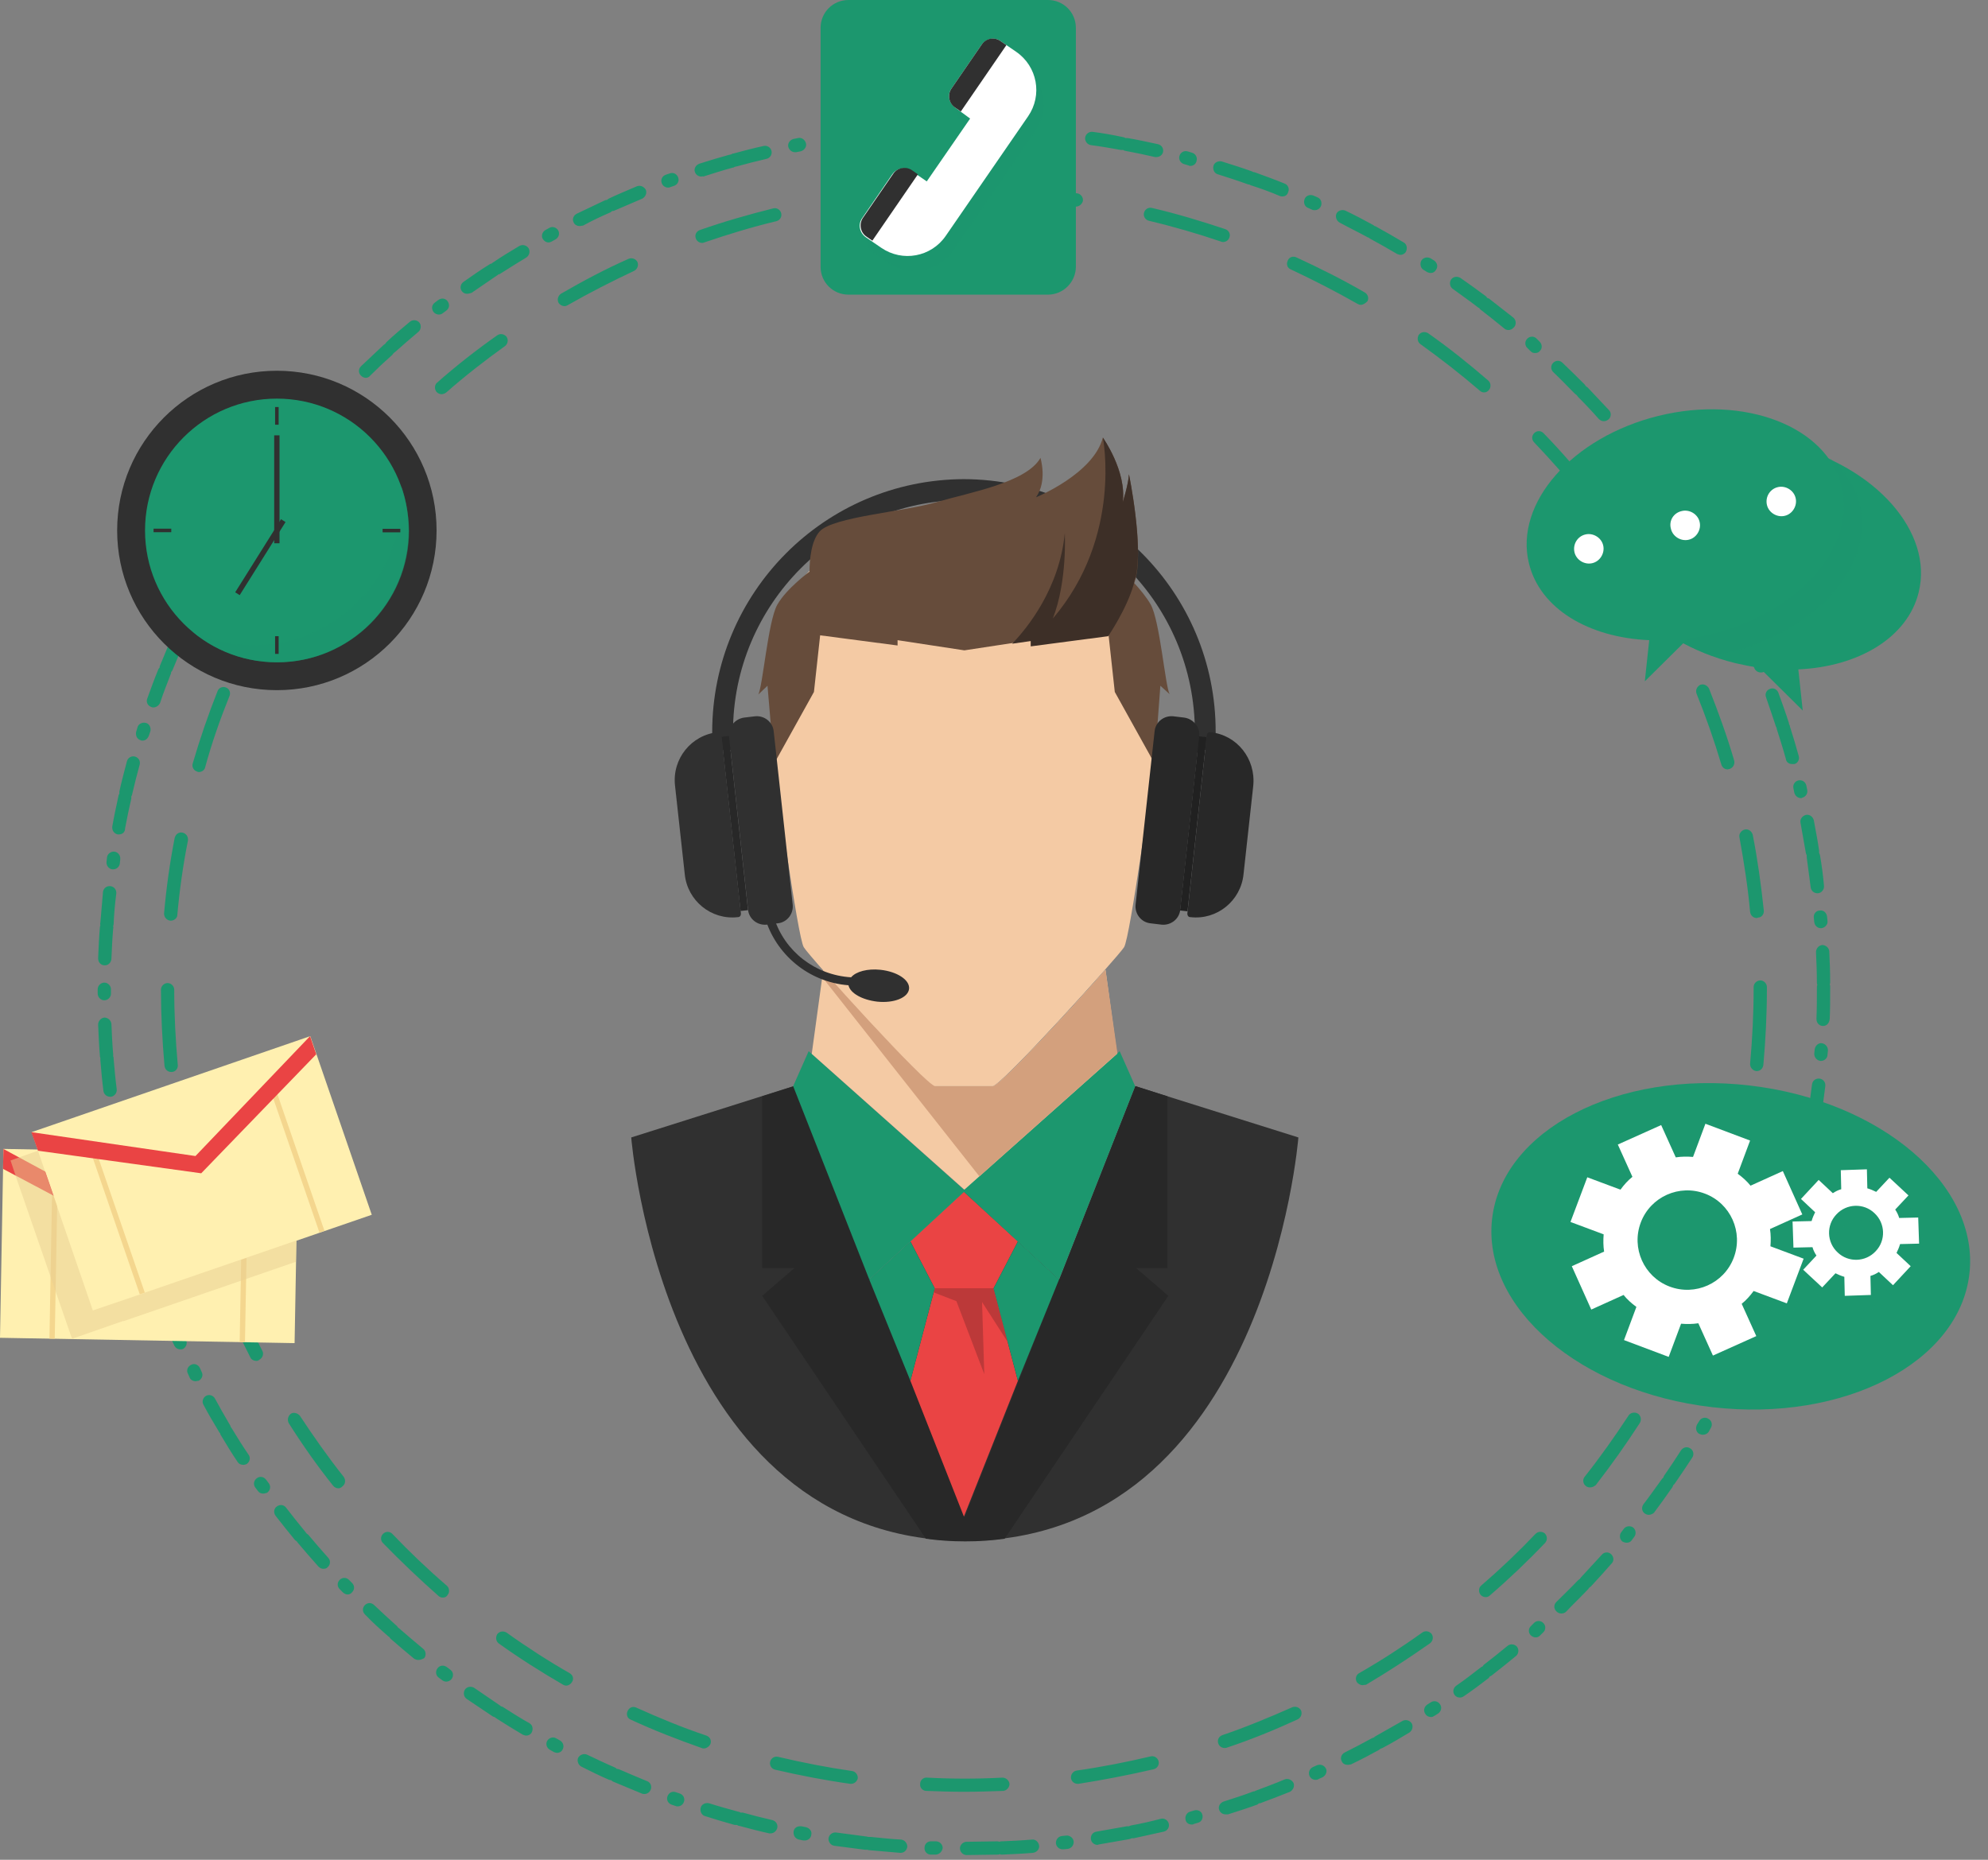 <svg width="186" height="174" viewBox="0 0 186 174" fill="none" xmlns="http://www.w3.org/2000/svg">
<rect x="0" y="0" width="186" height="174" fill="#808080" stroke="none"/>
<path d="M90.187 167.64C89.028 167.64 87.827 167.599 86.668 167.557C86.337 167.557 86.047 167.268 86.089 166.895C86.089 166.564 86.379 166.274 86.751 166.315C89.069 166.44 91.47 166.44 93.788 166.315C94.119 166.315 94.409 166.564 94.45 166.895C94.45 167.226 94.202 167.516 93.871 167.557C92.587 167.599 91.387 167.64 90.187 167.64ZM79.632 166.895C79.59 166.895 79.59 166.895 79.549 166.895C77.189 166.564 74.83 166.109 72.512 165.57C72.181 165.488 71.974 165.156 72.057 164.825C72.139 164.494 72.471 164.287 72.802 164.37C75.078 164.908 77.396 165.363 79.714 165.695C80.045 165.736 80.294 166.067 80.252 166.398C80.17 166.688 79.921 166.895 79.632 166.895ZM100.825 166.895C100.535 166.895 100.245 166.688 100.204 166.357C100.162 166.026 100.411 165.695 100.742 165.653C103.06 165.322 105.378 164.867 107.654 164.329C107.985 164.246 108.317 164.453 108.399 164.784C108.482 165.115 108.275 165.446 107.944 165.529C105.626 166.067 103.267 166.522 100.907 166.895C100.866 166.895 100.866 166.895 100.825 166.895ZM65.848 163.584C65.765 163.584 65.724 163.584 65.641 163.542C63.406 162.756 61.17 161.886 59.018 160.893C58.687 160.769 58.563 160.396 58.728 160.065C58.894 159.734 59.225 159.61 59.556 159.775C61.667 160.727 63.861 161.638 66.096 162.383C66.427 162.507 66.593 162.839 66.469 163.17C66.344 163.418 66.096 163.584 65.848 163.584ZM114.567 163.542C114.318 163.542 114.07 163.377 113.987 163.128C113.863 162.797 114.029 162.466 114.36 162.342C116.554 161.597 118.747 160.686 120.9 159.734C121.231 159.61 121.562 159.734 121.728 160.024C121.852 160.355 121.728 160.686 121.438 160.852C119.286 161.845 117.05 162.756 114.815 163.501C114.732 163.542 114.65 163.542 114.567 163.542ZM52.975 157.706C52.85 157.706 52.768 157.664 52.685 157.623C50.615 156.423 48.587 155.139 46.683 153.774C46.393 153.567 46.352 153.194 46.517 152.904C46.724 152.615 47.097 152.573 47.387 152.739C49.291 154.105 51.278 155.388 53.306 156.547C53.596 156.712 53.72 157.085 53.513 157.375C53.389 157.582 53.182 157.706 52.975 157.706ZM127.481 157.664C127.274 157.664 127.067 157.54 126.943 157.375C126.778 157.085 126.86 156.712 127.15 156.547C129.178 155.388 131.165 154.105 133.069 152.739C133.359 152.532 133.732 152.615 133.939 152.863C134.146 153.153 134.063 153.525 133.814 153.732C131.869 155.098 129.841 156.423 127.812 157.623C127.688 157.623 127.564 157.664 127.481 157.664ZM41.426 149.469C41.302 149.469 41.136 149.427 41.012 149.303C39.232 147.73 37.494 146.075 35.838 144.377C35.59 144.129 35.59 143.757 35.838 143.508C36.087 143.26 36.459 143.26 36.707 143.508C38.322 145.205 40.019 146.82 41.799 148.351C42.047 148.558 42.088 148.972 41.882 149.22C41.757 149.427 41.592 149.469 41.426 149.469ZM138.988 149.427C138.823 149.427 138.657 149.345 138.533 149.22C138.326 148.972 138.326 148.558 138.575 148.351C140.354 146.82 142.052 145.205 143.666 143.508C143.914 143.26 144.287 143.26 144.535 143.467C144.783 143.715 144.783 144.088 144.576 144.336C142.921 146.075 141.182 147.73 139.402 149.262C139.278 149.386 139.154 149.427 138.988 149.427ZM31.657 139.245C31.492 139.245 31.285 139.162 31.161 138.996C29.671 137.134 28.305 135.188 27.021 133.16C26.856 132.87 26.939 132.498 27.187 132.291C27.436 132.084 27.849 132.208 28.056 132.456C29.34 134.402 30.706 136.347 32.154 138.169C32.361 138.458 32.32 138.831 32.071 139.038C31.906 139.203 31.782 139.245 31.657 139.245ZM148.757 139.162C148.633 139.162 148.467 139.121 148.385 139.038C148.095 138.831 148.053 138.417 148.26 138.169C149.709 136.347 151.075 134.402 152.358 132.456C152.524 132.167 152.938 132.084 153.228 132.249C153.517 132.415 153.6 132.829 153.434 133.119C152.151 135.105 150.744 137.092 149.295 138.955C149.13 139.079 148.964 139.162 148.757 139.162ZM23.959 127.324C23.752 127.324 23.503 127.199 23.42 126.993C22.344 124.882 21.309 122.688 20.44 120.494C20.316 120.163 20.482 119.832 20.771 119.666C21.102 119.542 21.433 119.707 21.599 119.997C22.468 122.15 23.462 124.302 24.538 126.372C24.704 126.661 24.579 127.034 24.29 127.199C24.165 127.324 24.041 127.324 23.959 127.324ZM156.415 127.241C156.332 127.241 156.208 127.199 156.125 127.158C155.835 126.993 155.711 126.62 155.877 126.33C156.953 124.261 157.946 122.108 158.816 119.956C158.94 119.625 159.312 119.5 159.643 119.625C159.975 119.749 160.099 120.121 159.975 120.453C159.105 122.646 158.112 124.84 156.994 126.951C156.87 127.117 156.663 127.241 156.415 127.241ZM18.66 114.202C18.412 114.202 18.163 114.037 18.081 113.747C17.419 111.47 16.839 109.152 16.384 106.793C16.301 106.462 16.549 106.131 16.88 106.048C17.212 105.965 17.543 106.213 17.625 106.545C18.081 108.821 18.619 111.139 19.281 113.374C19.364 113.706 19.198 114.037 18.867 114.161C18.784 114.202 18.743 114.202 18.66 114.202ZM161.713 114.119C161.672 114.119 161.589 114.119 161.547 114.078C161.216 113.995 161.009 113.623 161.133 113.292C161.796 111.056 162.334 108.738 162.789 106.462C162.872 106.131 163.162 105.924 163.534 105.965C163.865 106.048 164.072 106.338 164.031 106.71C163.576 109.028 163.038 111.388 162.334 113.664C162.21 113.954 161.961 114.119 161.713 114.119ZM16.011 100.294C15.68 100.294 15.432 100.046 15.39 99.715C15.183 97.356 15.059 94.955 15.059 92.595C15.059 92.264 15.349 91.974 15.68 91.974C16.011 91.974 16.301 92.264 16.301 92.595C16.301 94.955 16.425 97.314 16.632 99.632C16.673 99.963 16.425 100.294 16.052 100.294H16.011ZM164.362 100.212H164.321C163.99 100.17 163.741 99.88 163.741 99.549C163.948 97.231 164.072 94.872 164.072 92.513V92.347C164.072 92.016 164.362 91.726 164.693 91.726C165.024 91.726 165.314 92.016 165.314 92.347V92.513C165.314 94.913 165.19 97.314 164.983 99.632C164.942 99.963 164.693 100.212 164.362 100.212ZM15.97 86.138H15.928C15.597 86.097 15.349 85.807 15.349 85.476C15.556 83.116 15.887 80.716 16.342 78.398C16.425 78.067 16.715 77.818 17.087 77.901C17.419 77.984 17.625 78.273 17.584 78.646C17.129 80.923 16.798 83.282 16.591 85.6C16.591 85.89 16.301 86.138 15.97 86.138ZM164.362 85.89C164.031 85.89 163.783 85.641 163.741 85.31C163.534 82.992 163.162 80.633 162.748 78.356C162.665 78.025 162.913 77.694 163.245 77.611C163.576 77.528 163.907 77.777 163.99 78.108C164.445 80.426 164.776 82.827 165.024 85.186C165.066 85.517 164.817 85.848 164.486 85.848C164.404 85.89 164.362 85.89 164.362 85.89ZM18.619 72.23C18.578 72.23 18.495 72.23 18.453 72.189C18.122 72.106 17.915 71.733 18.039 71.402C18.702 69.126 19.488 66.849 20.357 64.655C20.482 64.324 20.854 64.2 21.144 64.324C21.475 64.448 21.599 64.821 21.475 65.111C20.606 67.263 19.819 69.498 19.198 71.775C19.157 72.023 18.909 72.23 18.619 72.23ZM161.63 71.982C161.382 71.982 161.133 71.816 161.051 71.526C160.388 69.291 159.602 67.056 158.733 64.904C158.609 64.573 158.774 64.241 159.064 64.076C159.395 63.952 159.726 64.117 159.892 64.407C160.761 66.601 161.589 68.877 162.251 71.154C162.334 71.485 162.168 71.816 161.837 71.94C161.754 71.94 161.713 71.982 161.63 71.982ZM23.876 59.067C23.793 59.067 23.669 59.026 23.586 58.984C23.296 58.819 23.172 58.446 23.338 58.157C24.414 56.046 25.614 53.976 26.897 51.948C27.063 51.658 27.477 51.575 27.767 51.741C28.056 51.906 28.139 52.32 27.974 52.61C26.732 54.597 25.531 56.625 24.455 58.695C24.331 58.943 24.124 59.067 23.876 59.067ZM156.373 58.819C156.166 58.819 155.918 58.695 155.835 58.488C154.759 56.418 153.559 54.39 152.317 52.403C152.151 52.113 152.193 51.741 152.482 51.534C152.772 51.368 153.145 51.41 153.352 51.699C154.635 53.686 155.835 55.756 156.953 57.867C157.118 58.157 156.994 58.529 156.704 58.695C156.539 58.819 156.456 58.819 156.373 58.819ZM31.533 47.146C31.409 47.146 31.244 47.105 31.161 47.022C30.871 46.815 30.83 46.401 31.037 46.153C32.485 44.29 34.058 42.469 35.714 40.73C35.962 40.482 36.335 40.482 36.583 40.689C36.832 40.937 36.832 41.31 36.625 41.558C35.01 43.255 33.479 45.035 32.03 46.898C31.906 47.063 31.699 47.146 31.533 47.146ZM148.674 46.939C148.509 46.939 148.302 46.856 148.178 46.691C146.729 44.87 145.156 43.09 143.542 41.393C143.293 41.144 143.293 40.772 143.542 40.523C143.79 40.275 144.163 40.275 144.411 40.523C146.067 42.221 147.64 44.042 149.088 45.904C149.295 46.153 149.254 46.567 149.005 46.774C148.923 46.898 148.799 46.939 148.674 46.939ZM41.302 36.881C41.136 36.881 40.971 36.798 40.847 36.674C40.64 36.426 40.64 36.012 40.888 35.805C42.668 34.232 44.572 32.742 46.517 31.376C46.807 31.169 47.18 31.252 47.387 31.5C47.594 31.79 47.511 32.162 47.263 32.369C45.358 33.735 43.496 35.184 41.757 36.715C41.592 36.84 41.426 36.881 41.302 36.881ZM138.864 36.715C138.74 36.715 138.575 36.674 138.45 36.55C136.67 35.018 134.808 33.569 132.904 32.203C132.614 31.997 132.573 31.624 132.738 31.334C132.945 31.044 133.318 31.003 133.607 31.169C135.553 32.535 137.416 34.025 139.237 35.598C139.485 35.805 139.527 36.219 139.32 36.467C139.195 36.633 139.03 36.715 138.864 36.715ZM52.809 28.644C52.602 28.644 52.395 28.52 52.271 28.354C52.105 28.064 52.188 27.692 52.478 27.485C54.548 26.284 56.659 25.167 58.811 24.215C59.142 24.091 59.473 24.215 59.639 24.505C59.763 24.836 59.639 25.167 59.349 25.332C57.238 26.326 55.127 27.402 53.099 28.561C53.016 28.602 52.933 28.644 52.809 28.644ZM127.316 28.52C127.192 28.52 127.109 28.478 127.026 28.437C124.998 27.278 122.887 26.202 120.776 25.208C120.445 25.084 120.32 24.712 120.486 24.38C120.61 24.049 120.983 23.925 121.314 24.091C123.466 25.084 125.619 26.16 127.688 27.361C127.978 27.526 128.102 27.899 127.937 28.188C127.73 28.395 127.523 28.52 127.316 28.52ZM65.682 22.725C65.434 22.725 65.186 22.559 65.103 22.311C64.978 21.98 65.144 21.648 65.475 21.524C67.71 20.738 70.028 20.076 72.346 19.496C72.677 19.413 73.009 19.62 73.091 19.951C73.174 20.282 72.967 20.614 72.636 20.696C70.36 21.235 68.083 21.938 65.889 22.683C65.806 22.725 65.765 22.725 65.682 22.725ZM114.443 22.642C114.36 22.642 114.318 22.642 114.236 22.601C112.042 21.855 109.765 21.193 107.489 20.655C107.158 20.572 106.951 20.241 107.033 19.91C107.116 19.579 107.447 19.372 107.778 19.455C110.096 19.993 112.414 20.696 114.65 21.442C114.981 21.566 115.146 21.897 115.022 22.228C114.939 22.476 114.691 22.642 114.443 22.642ZM79.466 19.372C79.176 19.372 78.886 19.165 78.845 18.834C78.804 18.503 79.052 18.171 79.383 18.13C81.743 17.799 84.102 17.551 86.503 17.426C86.834 17.385 87.124 17.675 87.165 18.006C87.165 18.337 86.917 18.627 86.585 18.668C84.267 18.792 81.908 18.999 79.59 19.33C79.507 19.372 79.466 19.372 79.466 19.372ZM100.659 19.33C100.618 19.33 100.618 19.33 100.576 19.33C98.258 18.999 95.899 18.792 93.581 18.668C93.25 18.668 92.96 18.378 93.001 18.006C93.001 17.675 93.291 17.385 93.664 17.426C96.023 17.551 98.424 17.758 100.783 18.089C101.114 18.13 101.363 18.461 101.321 18.792C101.238 19.123 100.949 19.33 100.659 19.33Z" fill="#1C976E"/>
<path d="M90.435 173.559C90.104 173.559 89.814 173.269 89.814 172.938C89.814 172.607 90.104 172.317 90.435 172.317C91.387 172.317 92.339 172.276 93.291 172.276C93.374 172.276 93.415 172.276 93.498 172.317C93.581 172.276 93.622 172.276 93.705 172.276C94.657 172.235 95.609 172.193 96.561 172.11C96.892 172.069 97.182 172.359 97.223 172.69C97.265 173.021 96.975 173.311 96.644 173.352C95.692 173.435 94.698 173.476 93.746 173.518C93.663 173.518 93.622 173.518 93.539 173.476C93.457 173.518 93.415 173.518 93.332 173.518C92.339 173.518 91.387 173.559 90.435 173.559ZM87.537 173.518H87.082C86.751 173.518 86.461 173.228 86.503 172.855C86.503 172.524 86.792 172.235 87.165 172.276H87.579C87.91 172.276 88.2 172.566 88.2 172.897C88.158 173.228 87.869 173.518 87.537 173.518ZM84.267 173.352H84.226C83.274 173.269 82.281 173.187 81.329 173.104C81.246 173.104 81.204 173.062 81.122 173.062C81.039 173.062 80.997 173.062 80.915 173.062C79.963 172.938 79.011 172.814 78.058 172.69C77.727 172.648 77.479 172.317 77.52 171.986C77.562 171.655 77.893 171.407 78.224 171.448C79.176 171.572 80.128 171.696 81.039 171.821C81.122 171.821 81.163 171.862 81.246 171.862C81.329 171.862 81.37 171.862 81.453 171.862C82.405 171.945 83.357 172.069 84.309 172.11C84.64 172.152 84.888 172.441 84.888 172.773C84.847 173.104 84.599 173.352 84.267 173.352ZM99.417 173.021C99.086 173.021 98.838 172.773 98.796 172.483C98.755 172.152 99.003 171.821 99.334 171.779L99.748 171.738C100.079 171.696 100.411 171.945 100.452 172.276C100.493 172.607 100.245 172.938 99.914 172.98L99.5 173.021C99.459 173.021 99.459 173.021 99.417 173.021ZM102.687 172.607C102.397 172.607 102.108 172.4 102.066 172.069C102.025 171.738 102.232 171.407 102.604 171.365C103.556 171.2 104.467 171.034 105.419 170.869C105.502 170.869 105.543 170.869 105.626 170.869C105.667 170.827 105.75 170.827 105.833 170.786C106.744 170.62 107.696 170.413 108.606 170.165C108.937 170.082 109.269 170.289 109.351 170.62C109.434 170.951 109.227 171.283 108.896 171.365C107.944 171.572 106.992 171.779 106.081 171.986C105.999 171.986 105.957 171.986 105.874 171.986C105.833 172.028 105.75 172.028 105.667 172.069C104.715 172.235 103.763 172.4 102.811 172.566C102.77 172.566 102.729 172.607 102.687 172.607ZM75.285 172.193C75.244 172.193 75.202 172.193 75.161 172.193L74.747 172.11C74.416 172.028 74.209 171.738 74.25 171.365C74.292 170.993 74.623 170.827 74.996 170.869L75.409 170.951C75.74 171.034 75.989 171.324 75.906 171.655C75.865 171.986 75.616 172.193 75.285 172.193ZM72.098 171.531C72.057 171.531 72.015 171.531 71.974 171.531C71.022 171.324 70.111 171.076 69.159 170.827C69.076 170.827 69.035 170.786 68.952 170.744C68.869 170.744 68.828 170.744 68.745 170.744C67.835 170.496 66.882 170.206 65.972 169.917C65.641 169.834 65.475 169.461 65.558 169.13C65.641 168.799 66.013 168.633 66.344 168.716C67.255 169.006 68.166 169.254 69.076 169.503C69.159 169.503 69.201 169.544 69.283 169.585C69.366 169.585 69.407 169.585 69.49 169.585C70.401 169.834 71.353 170.082 72.264 170.289C72.595 170.372 72.802 170.703 72.719 171.034C72.636 171.324 72.388 171.531 72.098 171.531ZM111.504 170.703C111.214 170.703 110.966 170.537 110.924 170.248C110.841 169.917 111.048 169.585 111.338 169.503L111.752 169.378C112.083 169.296 112.414 169.461 112.497 169.792C112.58 170.124 112.414 170.455 112.083 170.537L111.669 170.662C111.628 170.703 111.587 170.703 111.504 170.703ZM114.65 169.751C114.401 169.751 114.153 169.585 114.07 169.337C113.946 169.006 114.153 168.675 114.484 168.551C115.395 168.261 116.305 167.971 117.175 167.64C117.257 167.599 117.299 167.599 117.381 167.599C117.423 167.557 117.506 167.516 117.547 167.516C118.416 167.185 119.327 166.853 120.196 166.481C120.527 166.357 120.858 166.522 121.024 166.812C121.148 167.143 120.983 167.474 120.693 167.64C119.782 168.012 118.872 168.344 118.002 168.675C117.92 168.716 117.878 168.716 117.795 168.716C117.754 168.758 117.671 168.799 117.63 168.84C116.719 169.171 115.809 169.461 114.898 169.751C114.815 169.751 114.732 169.751 114.65 169.751ZM63.406 169.006C63.323 169.006 63.281 169.006 63.199 168.965L62.826 168.84C62.495 168.716 62.329 168.385 62.453 168.054C62.578 167.723 62.909 167.557 63.24 167.681L63.612 167.806C63.944 167.93 64.109 168.261 63.985 168.592C63.902 168.84 63.654 169.006 63.406 169.006ZM60.301 167.847C60.218 167.847 60.136 167.847 60.053 167.806C59.142 167.433 58.273 167.06 57.362 166.688C57.279 166.647 57.238 166.605 57.197 166.564C57.114 166.564 57.072 166.522 56.99 166.522C56.12 166.15 55.21 165.695 54.382 165.281C54.092 165.115 53.968 164.742 54.092 164.453C54.258 164.163 54.63 164.039 54.92 164.163C55.789 164.577 56.659 164.991 57.528 165.363C57.611 165.405 57.652 165.446 57.693 165.488C57.776 165.488 57.818 165.529 57.9 165.529C58.77 165.901 59.639 166.274 60.55 166.647C60.881 166.771 61.005 167.143 60.881 167.433C60.798 167.681 60.55 167.847 60.301 167.847ZM123.094 166.522C122.845 166.522 122.638 166.398 122.514 166.15C122.39 165.819 122.514 165.488 122.845 165.322L123.218 165.156C123.549 165.032 123.88 165.156 124.046 165.446C124.211 165.736 124.046 166.108 123.756 166.274L123.383 166.44C123.259 166.522 123.176 166.522 123.094 166.522ZM126.074 165.115C125.826 165.115 125.619 164.991 125.536 164.784C125.37 164.494 125.494 164.122 125.826 163.956C126.653 163.542 127.523 163.087 128.351 162.631C128.433 162.59 128.475 162.59 128.557 162.549C128.599 162.507 128.64 162.466 128.723 162.424C129.551 161.969 130.379 161.472 131.207 161.017C131.496 160.852 131.869 160.934 132.076 161.224C132.241 161.514 132.159 161.886 131.869 162.093C131.041 162.59 130.213 163.087 129.344 163.542C129.261 163.583 129.22 163.583 129.137 163.625C129.096 163.666 129.054 163.708 128.971 163.749C128.144 164.204 127.274 164.66 126.405 165.074C126.239 165.115 126.157 165.115 126.074 165.115ZM52.105 163.997C52.023 163.997 51.898 163.956 51.816 163.915L51.443 163.708C51.153 163.542 51.029 163.17 51.195 162.88C51.36 162.59 51.733 162.466 52.023 162.631L52.395 162.838C52.685 163.004 52.809 163.377 52.644 163.666C52.561 163.873 52.354 163.997 52.105 163.997ZM49.249 162.383C49.125 162.383 49.042 162.342 48.918 162.3C48.09 161.804 47.263 161.307 46.435 160.769C46.393 160.727 46.31 160.686 46.269 160.645C46.186 160.645 46.145 160.603 46.062 160.562C45.276 160.024 44.448 159.486 43.661 158.948C43.372 158.741 43.33 158.368 43.496 158.078C43.703 157.789 44.075 157.747 44.365 157.913C45.151 158.451 45.938 158.989 46.724 159.527C46.766 159.568 46.849 159.61 46.89 159.651C46.973 159.651 47.014 159.693 47.097 159.734C47.883 160.231 48.711 160.769 49.539 161.224C49.829 161.39 49.912 161.762 49.746 162.093C49.663 162.259 49.456 162.383 49.249 162.383ZM133.897 160.645C133.69 160.645 133.483 160.562 133.359 160.355C133.152 160.065 133.235 159.693 133.525 159.486L133.856 159.279C134.145 159.072 134.518 159.154 134.725 159.444C134.932 159.734 134.849 160.107 134.559 160.313L134.228 160.52C134.104 160.603 134.021 160.645 133.897 160.645ZM136.588 158.823C136.381 158.823 136.215 158.741 136.091 158.575C135.884 158.285 135.967 157.913 136.257 157.706C137.043 157.168 137.788 156.588 138.533 156.009C138.574 155.967 138.657 155.926 138.699 155.926C138.74 155.884 138.781 155.802 138.823 155.76C139.568 155.181 140.313 154.601 141.058 153.98C141.306 153.773 141.72 153.815 141.927 154.063C142.134 154.312 142.093 154.725 141.844 154.932C141.099 155.553 140.354 156.133 139.568 156.754C139.527 156.795 139.444 156.836 139.402 156.836C139.361 156.878 139.32 156.961 139.278 157.002C138.533 157.582 137.747 158.161 136.96 158.699C136.836 158.782 136.712 158.823 136.588 158.823ZM41.757 157.333C41.633 157.333 41.509 157.292 41.385 157.209L41.054 156.961C40.764 156.754 40.722 156.381 40.929 156.091C41.136 155.802 41.509 155.76 41.799 155.967L42.13 156.216C42.419 156.423 42.461 156.795 42.254 157.085C42.13 157.25 41.923 157.333 41.757 157.333ZM39.15 155.305C39.025 155.305 38.86 155.264 38.736 155.181C37.99 154.56 37.245 153.939 36.542 153.318C36.5 153.277 36.459 153.194 36.418 153.153C36.335 153.111 36.293 153.07 36.252 153.028C35.548 152.407 34.803 151.745 34.141 151.042C33.893 150.793 33.893 150.421 34.141 150.172C34.389 149.924 34.762 149.924 35.01 150.172C35.714 150.835 36.418 151.497 37.121 152.118C37.163 152.159 37.204 152.201 37.245 152.283C37.328 152.325 37.37 152.366 37.411 152.407C38.115 153.028 38.86 153.649 39.605 154.27C39.853 154.477 39.895 154.891 39.688 155.139C39.522 155.222 39.356 155.305 39.15 155.305ZM143.666 153.194C143.5 153.194 143.335 153.111 143.21 152.987C142.962 152.739 143.003 152.325 143.252 152.118L143.542 151.828C143.79 151.58 144.204 151.621 144.411 151.869C144.659 152.118 144.618 152.532 144.369 152.739L144.08 153.028C143.956 153.153 143.831 153.194 143.666 153.194ZM146.067 150.959C145.901 150.959 145.735 150.876 145.611 150.752C145.363 150.503 145.363 150.131 145.611 149.883C146.273 149.22 146.977 148.558 147.639 147.854C147.681 147.813 147.764 147.772 147.805 147.73C147.846 147.689 147.888 147.606 147.929 147.565C148.591 146.861 149.212 146.157 149.875 145.454C150.082 145.205 150.496 145.164 150.744 145.412C150.992 145.66 151.034 146.033 150.785 146.281C150.164 146.985 149.502 147.73 148.84 148.434C148.798 148.475 148.716 148.517 148.674 148.558C148.633 148.641 148.591 148.682 148.55 148.724C147.888 149.427 147.184 150.09 146.522 150.793C146.398 150.917 146.232 150.959 146.067 150.959ZM32.527 149.179C32.361 149.179 32.196 149.096 32.071 148.972L31.782 148.682C31.533 148.434 31.533 148.061 31.782 147.813C32.03 147.565 32.403 147.565 32.651 147.813L32.941 148.103C33.189 148.351 33.189 148.724 32.941 148.972C32.816 149.137 32.651 149.179 32.527 149.179ZM30.25 146.778C30.084 146.778 29.919 146.695 29.795 146.571C29.174 145.867 28.512 145.122 27.891 144.377C27.849 144.336 27.808 144.253 27.767 144.212C27.725 144.17 27.642 144.129 27.601 144.088C26.98 143.343 26.401 142.597 25.78 141.811C25.573 141.521 25.614 141.149 25.904 140.942C26.194 140.735 26.566 140.776 26.773 141.066C27.353 141.811 27.932 142.556 28.553 143.301C28.594 143.343 28.636 143.425 28.677 143.467C28.719 143.508 28.801 143.549 28.843 143.591C29.464 144.336 30.084 145.04 30.705 145.743C30.954 145.992 30.912 146.406 30.664 146.613C30.581 146.737 30.416 146.778 30.25 146.778ZM152.193 144.336C152.068 144.336 151.903 144.295 151.779 144.212C151.53 144.005 151.489 143.591 151.696 143.343L151.944 143.011C152.151 142.763 152.565 142.722 152.814 142.929C153.062 143.136 153.103 143.549 152.896 143.798L152.648 144.129C152.565 144.253 152.4 144.336 152.193 144.336ZM154.262 141.728C154.138 141.728 154.014 141.687 153.89 141.604C153.6 141.397 153.559 141.025 153.766 140.735C154.345 139.99 154.883 139.203 155.463 138.417C155.504 138.375 155.545 138.293 155.628 138.251C155.628 138.168 155.67 138.127 155.711 138.044C156.249 137.258 156.787 136.471 157.284 135.685C157.491 135.395 157.863 135.312 158.153 135.519C158.443 135.685 158.526 136.099 158.319 136.389C157.781 137.216 157.243 138.003 156.704 138.789C156.663 138.831 156.622 138.914 156.539 138.955C156.539 139.038 156.497 139.079 156.456 139.162C155.918 139.948 155.338 140.735 154.759 141.521C154.635 141.645 154.428 141.728 154.262 141.728ZM24.621 139.741C24.414 139.741 24.248 139.659 24.124 139.493L23.876 139.162C23.669 138.872 23.752 138.5 24.041 138.293C24.331 138.086 24.703 138.168 24.91 138.458L25.159 138.789C25.366 139.079 25.283 139.452 24.993 139.659C24.869 139.7 24.745 139.741 24.621 139.741ZM22.758 137.051C22.551 137.051 22.344 136.968 22.22 136.761C21.682 135.975 21.185 135.147 20.688 134.319C20.647 134.278 20.606 134.195 20.606 134.112C20.564 134.071 20.523 134.029 20.482 133.946C19.985 133.119 19.488 132.291 19.033 131.421C18.867 131.132 18.991 130.759 19.281 130.594C19.571 130.428 19.943 130.552 20.109 130.842C20.564 131.67 21.02 132.498 21.516 133.326C21.558 133.367 21.558 133.45 21.599 133.532C21.64 133.574 21.682 133.615 21.723 133.698C22.22 134.526 22.717 135.312 23.255 136.099C23.462 136.389 23.379 136.761 23.089 136.968C23.006 137.009 22.882 137.051 22.758 137.051ZM159.312 134.236C159.188 134.236 159.105 134.195 158.981 134.153C158.691 133.988 158.608 133.615 158.774 133.284L158.981 132.953C159.147 132.663 159.519 132.539 159.85 132.746C160.14 132.912 160.264 133.284 160.057 133.615L159.85 133.988C159.726 134.153 159.519 134.236 159.312 134.236ZM160.926 131.38C160.844 131.38 160.72 131.339 160.637 131.297C160.347 131.132 160.223 130.759 160.388 130.469C160.844 129.642 161.299 128.772 161.713 127.944C161.754 127.862 161.796 127.82 161.837 127.779C161.837 127.696 161.878 127.655 161.878 127.572C162.292 126.703 162.706 125.833 163.079 124.964C163.203 124.633 163.576 124.509 163.907 124.633C164.238 124.757 164.362 125.13 164.238 125.461C163.824 126.33 163.41 127.241 162.996 128.11C162.955 128.193 162.913 128.234 162.872 128.276C162.872 128.358 162.831 128.4 162.831 128.483C162.417 129.352 161.961 130.221 161.506 131.049C161.382 131.256 161.175 131.38 160.926 131.38ZM18.288 129.228C18.081 129.228 17.832 129.103 17.75 128.897L17.584 128.524C17.418 128.234 17.543 127.862 17.874 127.696C18.163 127.531 18.536 127.655 18.702 127.986L18.867 128.358C19.033 128.648 18.909 129.021 18.577 129.186C18.453 129.186 18.37 129.228 18.288 129.228ZM16.88 126.247C16.632 126.247 16.425 126.123 16.301 125.875C15.887 125.006 15.514 124.095 15.142 123.226C15.1 123.143 15.1 123.102 15.1 123.019C15.059 122.977 15.018 122.895 14.976 122.853C14.604 121.943 14.273 121.032 13.941 120.163C13.817 119.832 13.983 119.5 14.314 119.376C14.645 119.252 14.976 119.418 15.1 119.749C15.432 120.618 15.763 121.529 16.135 122.398C16.177 122.481 16.177 122.522 16.177 122.605C16.218 122.646 16.259 122.729 16.301 122.77C16.673 123.64 17.046 124.509 17.418 125.378C17.543 125.709 17.418 126.04 17.129 126.206C17.046 126.247 16.963 126.247 16.88 126.247ZM164.817 123.184C164.735 123.184 164.652 123.184 164.569 123.143C164.238 123.019 164.114 122.646 164.238 122.315L164.403 121.943C164.528 121.611 164.9 121.487 165.19 121.611C165.521 121.736 165.645 122.108 165.521 122.398L165.355 122.77C165.273 123.06 165.024 123.184 164.817 123.184ZM165.976 120.121C165.894 120.121 165.852 120.121 165.769 120.08C165.438 119.956 165.273 119.625 165.397 119.293C165.728 118.383 166.018 117.472 166.307 116.562C166.349 116.479 166.349 116.437 166.39 116.396C166.39 116.313 166.39 116.272 166.432 116.189C166.721 115.278 166.97 114.368 167.218 113.457C167.301 113.126 167.632 112.919 167.963 113.002C168.294 113.085 168.501 113.416 168.419 113.747C168.17 114.657 167.88 115.609 167.591 116.52C167.549 116.603 167.549 116.644 167.508 116.727C167.508 116.81 167.508 116.851 167.466 116.934C167.177 117.845 166.846 118.797 166.556 119.707C166.473 119.956 166.225 120.121 165.976 120.121ZM13.61 117.845C13.362 117.845 13.114 117.679 13.031 117.431L12.907 117.017C12.782 116.686 12.989 116.355 13.32 116.23C13.652 116.106 13.983 116.313 14.107 116.644L14.231 117.017C14.355 117.348 14.148 117.679 13.817 117.803C13.735 117.845 13.693 117.845 13.61 117.845ZM12.658 114.699C12.368 114.699 12.12 114.533 12.079 114.244C11.83 113.333 11.582 112.381 11.334 111.429C11.334 111.346 11.292 111.305 11.334 111.222C11.292 111.18 11.251 111.098 11.251 111.015C11.044 110.063 10.837 109.111 10.63 108.2C10.547 107.869 10.796 107.538 11.127 107.455C11.458 107.372 11.789 107.621 11.872 107.952C12.037 108.862 12.244 109.815 12.451 110.725C12.451 110.808 12.451 110.849 12.451 110.932C12.493 110.974 12.534 111.056 12.534 111.139C12.741 112.05 12.989 113.002 13.238 113.912C13.32 114.244 13.155 114.575 12.824 114.657C12.782 114.699 12.741 114.699 12.658 114.699ZM168.501 111.429C168.46 111.429 168.419 111.429 168.377 111.429C168.046 111.346 167.839 111.015 167.922 110.684L168.005 110.27C168.087 109.939 168.419 109.732 168.75 109.815C169.081 109.897 169.288 110.228 169.205 110.56L169.122 110.974C169.039 111.263 168.791 111.429 168.501 111.429ZM169.205 108.242C169.164 108.242 169.122 108.242 169.081 108.242C168.75 108.159 168.543 107.869 168.584 107.497C168.75 106.586 168.915 105.634 169.081 104.682C169.081 104.599 169.122 104.558 169.164 104.475C169.164 104.392 169.164 104.351 169.164 104.268C169.288 103.316 169.412 102.364 169.536 101.453C169.578 101.122 169.867 100.874 170.24 100.915C170.571 100.957 170.819 101.246 170.778 101.619C170.654 102.571 170.53 103.523 170.405 104.475C170.405 104.558 170.364 104.599 170.323 104.682C170.323 104.765 170.323 104.806 170.323 104.889C170.157 105.841 170.033 106.793 169.826 107.745C169.743 108.035 169.495 108.242 169.205 108.242ZM10.754 105.882C10.464 105.882 10.175 105.675 10.133 105.344L10.05 104.93C10.009 104.599 10.216 104.268 10.589 104.227C10.92 104.185 11.251 104.392 11.292 104.765L11.375 105.179C11.416 105.51 11.21 105.841 10.878 105.882C10.796 105.882 10.796 105.882 10.754 105.882ZM10.299 102.612C9.968 102.612 9.719 102.364 9.678 102.074C9.554 101.122 9.471 100.17 9.388 99.177C9.388 99.094 9.388 99.052 9.388 98.97C9.347 98.887 9.347 98.846 9.347 98.763C9.264 97.811 9.223 96.817 9.181 95.865C9.181 95.534 9.43 95.244 9.761 95.203C10.092 95.203 10.382 95.451 10.423 95.782C10.464 96.734 10.506 97.686 10.589 98.638C10.589 98.721 10.589 98.763 10.589 98.846C10.63 98.887 10.63 98.97 10.63 99.052C10.713 100.004 10.796 100.957 10.92 101.909C10.961 102.24 10.713 102.571 10.382 102.612C10.34 102.612 10.34 102.612 10.299 102.612ZM170.364 99.259H170.323C169.991 99.218 169.743 98.928 169.743 98.597L169.784 98.183C169.826 97.852 170.116 97.562 170.447 97.604C170.778 97.645 171.026 97.935 171.026 98.266L170.985 98.68C170.985 99.011 170.695 99.259 170.364 99.259ZM170.571 95.989C170.571 95.989 170.53 95.989 170.571 95.989C170.198 95.989 169.95 95.7 169.95 95.327C169.991 94.375 169.991 93.423 169.991 92.471V92.347C169.991 92.264 169.991 92.223 170.033 92.14C169.991 92.057 169.991 92.016 169.991 91.933C169.991 90.981 169.95 90.029 169.909 89.077C169.909 88.746 170.157 88.456 170.488 88.415C170.819 88.415 171.109 88.663 171.15 88.994C171.192 89.946 171.233 90.939 171.233 91.891C171.233 91.974 171.233 92.016 171.192 92.099C171.233 92.181 171.233 92.223 171.233 92.305V92.43C171.233 93.382 171.233 94.375 171.192 95.327C171.15 95.741 170.902 95.989 170.571 95.989ZM9.761 93.589C9.43 93.589 9.14 93.299 9.14 92.968V92.554C9.14 92.223 9.43 91.933 9.761 91.933C10.092 91.933 10.382 92.223 10.382 92.554V92.968C10.382 93.299 10.092 93.589 9.761 93.589ZM9.802 90.319C9.802 90.319 9.761 90.319 9.802 90.319C9.43 90.319 9.181 90.029 9.181 89.656C9.223 88.704 9.264 87.711 9.347 86.759C9.347 86.676 9.388 86.635 9.388 86.552C9.388 86.469 9.347 86.428 9.388 86.345C9.471 85.393 9.554 84.4 9.637 83.447C9.678 83.116 9.968 82.868 10.34 82.909C10.671 82.951 10.92 83.24 10.878 83.613C10.754 84.565 10.671 85.517 10.63 86.469C10.63 86.552 10.589 86.593 10.589 86.676C10.589 86.759 10.63 86.8 10.589 86.883C10.506 87.835 10.464 88.787 10.423 89.739C10.382 90.07 10.133 90.319 9.802 90.319ZM170.364 86.842C170.033 86.842 169.784 86.593 169.743 86.262L169.702 85.848C169.66 85.517 169.909 85.186 170.281 85.186C170.612 85.144 170.902 85.393 170.943 85.765L170.985 86.179C171.026 86.51 170.737 86.8 170.405 86.842H170.364ZM170.033 83.572C169.702 83.572 169.453 83.323 169.412 83.034C169.288 82.082 169.164 81.129 169.039 80.219C169.039 80.136 169.039 80.095 169.039 80.012C168.998 79.971 168.998 79.888 168.957 79.805C168.791 78.853 168.625 77.942 168.46 76.99C168.377 76.659 168.625 76.328 168.957 76.245C169.288 76.162 169.619 76.411 169.702 76.742C169.867 77.694 170.074 78.646 170.198 79.598C170.198 79.681 170.198 79.722 170.198 79.805C170.24 79.846 170.24 79.929 170.281 80.012C170.447 80.964 170.571 81.916 170.654 82.868C170.695 83.199 170.447 83.53 170.116 83.572C170.116 83.572 170.074 83.572 170.033 83.572ZM10.589 81.336C10.547 81.336 10.547 81.336 10.506 81.336C10.175 81.295 9.926 80.964 9.968 80.633L10.009 80.219C10.05 79.888 10.382 79.639 10.713 79.681C11.044 79.722 11.292 80.053 11.251 80.384L11.21 80.798C11.168 81.088 10.92 81.336 10.589 81.336ZM11.127 78.066C11.085 78.066 11.044 78.066 11.003 78.066C10.671 77.984 10.464 77.694 10.506 77.321C10.671 76.369 10.878 75.417 11.085 74.465C11.085 74.382 11.127 74.341 11.168 74.258C11.168 74.175 11.168 74.134 11.168 74.051C11.375 73.099 11.623 72.189 11.872 71.237C11.955 70.906 12.286 70.698 12.617 70.781C12.948 70.864 13.155 71.195 13.072 71.526C12.824 72.437 12.575 73.389 12.368 74.3C12.368 74.382 12.327 74.424 12.286 74.507C12.286 74.589 12.286 74.631 12.286 74.714C12.079 75.624 11.872 76.576 11.706 77.487C11.706 77.859 11.458 78.066 11.127 78.066ZM168.501 74.672C168.212 74.672 167.963 74.465 167.88 74.175L167.798 73.762C167.715 73.43 167.922 73.099 168.253 73.016C168.584 72.934 168.915 73.141 168.998 73.472L169.081 73.886C169.164 74.217 168.957 74.548 168.625 74.631C168.584 74.672 168.543 74.672 168.501 74.672ZM167.673 71.485C167.384 71.485 167.135 71.319 167.094 71.03C166.846 70.119 166.556 69.208 166.266 68.298C166.225 68.215 166.225 68.174 166.225 68.091C166.183 68.049 166.142 67.967 166.142 67.925C165.852 67.015 165.521 66.104 165.231 65.235C165.107 64.904 165.273 64.572 165.604 64.448C165.935 64.324 166.266 64.49 166.39 64.821C166.721 65.731 167.053 66.642 167.342 67.553C167.384 67.635 167.384 67.677 167.384 67.76C167.425 67.801 167.466 67.884 167.466 67.967C167.756 68.877 168.046 69.829 168.294 70.74C168.377 71.071 168.212 71.402 167.88 71.485C167.798 71.485 167.715 71.485 167.673 71.485ZM13.32 69.291C13.279 69.291 13.196 69.291 13.155 69.25C12.824 69.167 12.658 68.794 12.741 68.463L12.865 68.049C12.948 67.718 13.32 67.553 13.652 67.635C13.983 67.718 14.148 68.091 14.066 68.422L13.941 68.794C13.817 69.126 13.61 69.291 13.32 69.291ZM14.355 66.187C14.273 66.187 14.231 66.187 14.148 66.145C13.817 66.021 13.652 65.69 13.776 65.359C14.107 64.448 14.438 63.538 14.811 62.627C14.852 62.544 14.893 62.503 14.935 62.461C14.935 62.379 14.935 62.337 14.976 62.254C15.349 61.344 15.721 60.475 16.094 59.564C16.218 59.233 16.591 59.109 16.922 59.233C17.253 59.357 17.377 59.73 17.253 60.061C16.88 60.93 16.508 61.799 16.135 62.71C16.094 62.793 16.052 62.834 16.011 62.875C16.011 62.958 16.011 62.999 15.97 63.082C15.639 63.952 15.266 64.862 14.976 65.773C14.852 66.021 14.604 66.187 14.355 66.187ZM164.735 62.917C164.486 62.917 164.238 62.751 164.155 62.544L163.99 62.172C163.865 61.84 163.99 61.509 164.321 61.344C164.652 61.22 164.983 61.385 165.149 61.675L165.314 62.047C165.438 62.379 165.273 62.71 164.983 62.875C164.9 62.917 164.817 62.917 164.735 62.917ZM163.451 59.937C163.203 59.937 162.996 59.812 162.872 59.564C162.499 58.695 162.085 57.825 161.63 56.998C161.589 56.915 161.589 56.873 161.589 56.791C161.547 56.749 161.506 56.708 161.465 56.625C161.051 55.797 160.595 54.928 160.14 54.1C159.974 53.81 160.099 53.438 160.388 53.272C160.678 53.107 161.051 53.231 161.216 53.521C161.672 54.349 162.127 55.218 162.582 56.087C162.624 56.17 162.624 56.211 162.624 56.294C162.665 56.335 162.706 56.418 162.748 56.459C163.162 57.329 163.576 58.198 163.99 59.067C164.114 59.398 163.99 59.73 163.7 59.895C163.617 59.895 163.534 59.937 163.451 59.937ZM17.874 57.825C17.791 57.825 17.708 57.825 17.584 57.743C17.294 57.577 17.129 57.205 17.294 56.915L17.46 56.542C17.625 56.252 17.998 56.128 18.288 56.252C18.577 56.418 18.702 56.791 18.577 57.08L18.412 57.453C18.329 57.701 18.122 57.825 17.874 57.825ZM19.364 54.928C19.281 54.928 19.157 54.887 19.074 54.845C18.784 54.68 18.66 54.307 18.826 54.017C19.281 53.19 19.778 52.32 20.233 51.492C20.274 51.41 20.316 51.368 20.357 51.327C20.357 51.244 20.399 51.203 20.44 51.12C20.937 50.292 21.433 49.464 21.972 48.636C22.137 48.346 22.551 48.264 22.841 48.471C23.131 48.636 23.213 49.05 23.006 49.34C22.51 50.126 21.972 50.954 21.516 51.782C21.475 51.824 21.433 51.906 21.392 51.948C21.392 52.031 21.351 52.072 21.309 52.155C20.813 52.983 20.357 53.81 19.902 54.638C19.819 54.804 19.612 54.928 19.364 54.928ZM159.271 51.948C159.064 51.948 158.857 51.824 158.733 51.658L158.526 51.285C158.36 50.996 158.443 50.623 158.733 50.416C159.022 50.251 159.395 50.333 159.602 50.623L159.809 50.996C159.974 51.285 159.892 51.658 159.602 51.865C159.519 51.906 159.395 51.948 159.271 51.948ZM157.532 49.133C157.325 49.133 157.118 49.05 156.994 48.843C156.497 48.057 155.959 47.27 155.38 46.484C155.338 46.443 155.297 46.36 155.297 46.318C155.256 46.277 155.173 46.236 155.132 46.153C154.593 45.366 154.014 44.621 153.434 43.876C153.227 43.586 153.269 43.214 153.559 43.007C153.848 42.8 154.221 42.841 154.428 43.131C155.007 43.876 155.587 44.663 156.166 45.449C156.208 45.49 156.249 45.573 156.249 45.656C156.29 45.697 156.373 45.739 156.415 45.822C156.953 46.608 157.532 47.395 158.029 48.222C158.236 48.512 158.153 48.885 157.863 49.092C157.781 49.133 157.656 49.133 157.532 49.133ZM24.124 47.188C24 47.188 23.876 47.146 23.752 47.063C23.462 46.856 23.42 46.484 23.586 46.194L23.834 45.863C24.041 45.573 24.414 45.532 24.703 45.697C24.993 45.904 25.035 46.277 24.869 46.567L24.621 46.898C24.497 47.105 24.331 47.188 24.124 47.188ZM26.07 44.538C25.945 44.538 25.821 44.497 25.697 44.414C25.407 44.207 25.366 43.835 25.573 43.545C26.152 42.8 26.773 42.014 27.353 41.268C27.394 41.227 27.435 41.186 27.518 41.144C27.56 41.062 27.56 41.02 27.642 40.979C28.263 40.234 28.884 39.489 29.546 38.785C29.753 38.536 30.167 38.495 30.416 38.743C30.664 38.95 30.705 39.364 30.457 39.613C29.836 40.316 29.215 41.062 28.594 41.765C28.553 41.806 28.512 41.848 28.429 41.889C28.387 41.972 28.387 42.014 28.346 42.055C27.767 42.8 27.146 43.545 26.566 44.29C26.442 44.456 26.235 44.538 26.07 44.538ZM152.193 41.889C152.027 41.889 151.82 41.806 151.696 41.682L151.448 41.351C151.241 41.103 151.282 40.689 151.53 40.482C151.779 40.275 152.193 40.316 152.4 40.565L152.648 40.896C152.855 41.144 152.814 41.558 152.565 41.765C152.482 41.848 152.317 41.889 152.193 41.889ZM150.04 39.406C149.875 39.406 149.709 39.323 149.585 39.199C148.964 38.495 148.302 37.791 147.639 37.129C147.598 37.088 147.557 37.005 147.515 36.964C147.474 36.922 147.391 36.881 147.35 36.839C146.687 36.177 146.025 35.474 145.321 34.811C145.073 34.563 145.073 34.19 145.321 33.942C145.57 33.694 145.942 33.694 146.191 33.942C146.894 34.604 147.598 35.308 148.26 35.97C148.302 36.012 148.343 36.094 148.385 36.136C148.426 36.177 148.509 36.218 148.55 36.26C149.212 36.964 149.875 37.667 150.537 38.371C150.785 38.619 150.744 39.033 150.496 39.24C150.33 39.364 150.206 39.406 150.04 39.406ZM31.906 37.667C31.74 37.667 31.616 37.626 31.492 37.502C31.244 37.253 31.244 36.881 31.451 36.632L31.74 36.343C31.989 36.094 32.361 36.094 32.609 36.343C32.858 36.591 32.858 36.964 32.609 37.212L32.32 37.502C32.237 37.584 32.071 37.667 31.906 37.667ZM34.224 35.349C34.058 35.349 33.893 35.267 33.769 35.142C33.52 34.894 33.52 34.521 33.769 34.273C34.472 33.611 35.176 32.949 35.88 32.286C35.921 32.245 36.004 32.203 36.045 32.162C36.087 32.121 36.128 32.038 36.169 31.997C36.873 31.334 37.618 30.713 38.363 30.092C38.611 29.886 39.025 29.927 39.232 30.175C39.439 30.424 39.398 30.837 39.15 31.044C38.404 31.665 37.701 32.286 36.997 32.907C36.956 32.949 36.873 32.99 36.831 33.031C36.79 33.073 36.749 33.156 36.707 33.197C36.004 33.818 35.3 34.48 34.638 35.142C34.555 35.267 34.389 35.349 34.224 35.349ZM143.624 33.031C143.459 33.031 143.335 32.99 143.21 32.866L142.921 32.576C142.672 32.369 142.631 31.955 142.879 31.707C143.086 31.458 143.5 31.417 143.749 31.665L144.038 31.955C144.287 32.203 144.328 32.576 144.08 32.824C143.997 32.949 143.831 33.031 143.624 33.031ZM141.141 30.879C141.017 30.879 140.851 30.837 140.768 30.755C140.023 30.134 139.278 29.554 138.533 28.975C138.492 28.933 138.409 28.892 138.409 28.809C138.326 28.809 138.285 28.768 138.243 28.727C137.498 28.147 136.712 27.609 135.925 27.029C135.636 26.822 135.594 26.45 135.76 26.16C135.967 25.87 136.339 25.829 136.629 25.995C137.415 26.533 138.202 27.112 138.988 27.692C139.03 27.733 139.113 27.774 139.113 27.857C139.195 27.899 139.237 27.899 139.32 27.94C140.065 28.52 140.851 29.14 141.596 29.72C141.844 29.927 141.886 30.341 141.679 30.589C141.513 30.796 141.306 30.879 141.141 30.879ZM41.054 29.43C40.888 29.43 40.681 29.347 40.557 29.182C40.35 28.892 40.391 28.52 40.681 28.312L41.012 28.064C41.302 27.857 41.675 27.899 41.881 28.188C42.088 28.478 42.047 28.851 41.757 29.058L41.426 29.306C41.343 29.389 41.178 29.43 41.054 29.43ZM43.703 27.485C43.496 27.485 43.33 27.402 43.206 27.236C42.999 26.947 43.082 26.574 43.372 26.367C44.158 25.829 44.944 25.25 45.772 24.753C45.814 24.711 45.897 24.67 45.979 24.67C46.021 24.629 46.062 24.587 46.145 24.546C46.931 24.008 47.759 23.511 48.587 23.014C48.877 22.849 49.249 22.931 49.456 23.221C49.622 23.511 49.539 23.884 49.249 24.09C48.421 24.587 47.635 25.084 46.849 25.581C46.807 25.622 46.724 25.663 46.642 25.663C46.6 25.705 46.559 25.746 46.476 25.788C45.69 26.326 44.903 26.864 44.117 27.402C43.951 27.443 43.827 27.485 43.703 27.485ZM133.856 25.539C133.732 25.539 133.607 25.498 133.525 25.456L133.193 25.25C132.904 25.084 132.821 24.67 132.986 24.38C133.152 24.09 133.566 24.008 133.856 24.173L134.187 24.38C134.477 24.587 134.559 24.96 134.352 25.25C134.228 25.456 134.063 25.539 133.856 25.539ZM131.041 23.842C130.917 23.842 130.834 23.801 130.71 23.759C129.882 23.263 129.054 22.807 128.226 22.352C128.144 22.311 128.102 22.269 128.061 22.228C127.978 22.228 127.937 22.186 127.854 22.145C127.026 21.69 126.157 21.276 125.329 20.82C125.039 20.655 124.915 20.282 125.039 19.993C125.163 19.703 125.577 19.579 125.867 19.703C126.736 20.117 127.605 20.572 128.433 21.027C128.516 21.069 128.557 21.11 128.599 21.152C128.682 21.152 128.723 21.193 128.806 21.234C129.634 21.69 130.503 22.186 131.331 22.683C131.621 22.849 131.703 23.221 131.538 23.552C131.455 23.718 131.248 23.842 131.041 23.842ZM51.319 22.683C51.112 22.683 50.905 22.559 50.781 22.352C50.615 22.062 50.739 21.69 51.029 21.524L51.402 21.317C51.691 21.152 52.064 21.276 52.23 21.566C52.395 21.855 52.271 22.228 51.981 22.393L51.609 22.6C51.526 22.642 51.443 22.683 51.319 22.683ZM54.216 21.152C54.009 21.152 53.761 21.027 53.678 20.82C53.513 20.531 53.637 20.158 53.968 19.993C54.837 19.579 55.706 19.165 56.576 18.751C56.659 18.709 56.7 18.709 56.783 18.709C56.824 18.668 56.907 18.627 56.948 18.585C57.818 18.171 58.728 17.799 59.597 17.426C59.929 17.302 60.26 17.468 60.425 17.757C60.55 18.089 60.384 18.42 60.094 18.585C59.225 18.958 58.356 19.33 57.486 19.703C57.404 19.744 57.362 19.744 57.279 19.744C57.238 19.786 57.155 19.827 57.114 19.869C56.245 20.241 55.375 20.655 54.548 21.11C54.423 21.11 54.341 21.152 54.216 21.152ZM123.011 19.662C122.928 19.662 122.845 19.662 122.763 19.62L122.39 19.454C122.059 19.33 121.935 18.958 122.059 18.627C122.183 18.296 122.556 18.171 122.887 18.296L123.259 18.461C123.59 18.585 123.715 18.958 123.59 19.289C123.466 19.537 123.259 19.662 123.011 19.662ZM119.989 18.378C119.906 18.378 119.824 18.378 119.741 18.337C118.872 17.964 117.961 17.633 117.05 17.343C116.968 17.302 116.926 17.302 116.885 17.261C116.802 17.261 116.761 17.261 116.678 17.219C115.767 16.888 114.857 16.598 113.946 16.309C113.615 16.226 113.449 15.853 113.532 15.522C113.615 15.191 113.987 15.025 114.318 15.108C115.229 15.398 116.181 15.688 117.092 16.019C117.175 16.06 117.216 16.06 117.257 16.102C117.34 16.102 117.381 16.102 117.464 16.143C118.375 16.474 119.286 16.805 120.196 17.178C120.527 17.302 120.651 17.675 120.527 17.964C120.445 18.254 120.238 18.378 119.989 18.378ZM62.495 17.55C62.247 17.55 61.998 17.385 61.915 17.137C61.791 16.805 61.957 16.474 62.288 16.35L62.66 16.226C62.992 16.102 63.323 16.267 63.447 16.598C63.571 16.93 63.406 17.261 63.074 17.385L62.702 17.509C62.66 17.55 62.578 17.55 62.495 17.55ZM65.599 16.516C65.351 16.516 65.103 16.35 65.02 16.102C64.896 15.771 65.103 15.439 65.434 15.315C66.344 15.025 67.296 14.736 68.207 14.487C68.29 14.487 68.331 14.446 68.414 14.446C68.456 14.405 68.538 14.363 68.621 14.363C69.532 14.115 70.484 13.867 71.436 13.66C71.767 13.577 72.098 13.784 72.181 14.115C72.264 14.446 72.057 14.777 71.725 14.86C70.815 15.067 69.863 15.315 68.952 15.564C68.869 15.564 68.828 15.605 68.745 15.605C68.704 15.646 68.621 15.688 68.538 15.688C67.628 15.936 66.717 16.226 65.806 16.516C65.765 16.474 65.682 16.516 65.599 16.516ZM111.38 15.522C111.338 15.522 111.255 15.522 111.214 15.481L110.8 15.357C110.469 15.274 110.262 14.943 110.345 14.612C110.428 14.28 110.759 14.073 111.09 14.156L111.504 14.28C111.835 14.363 112.042 14.694 111.959 15.025C111.918 15.315 111.669 15.522 111.38 15.522ZM108.192 14.694C108.151 14.694 108.11 14.694 108.068 14.694C107.158 14.487 106.205 14.28 105.295 14.115C105.212 14.115 105.171 14.073 105.088 14.032C105.005 14.032 104.964 14.032 104.881 14.032C103.97 13.867 103.018 13.701 102.066 13.577C101.735 13.535 101.487 13.204 101.528 12.873C101.57 12.542 101.901 12.294 102.232 12.335C103.184 12.459 104.136 12.625 105.088 12.832C105.171 12.832 105.212 12.873 105.295 12.915C105.378 12.915 105.419 12.915 105.502 12.915C106.454 13.08 107.406 13.287 108.358 13.494C108.689 13.577 108.896 13.908 108.813 14.239C108.73 14.529 108.482 14.694 108.192 14.694ZM74.375 14.239C74.085 14.239 73.837 14.032 73.754 13.742C73.671 13.411 73.919 13.08 74.25 12.997L74.664 12.915C74.996 12.832 75.327 13.08 75.409 13.411C75.492 13.742 75.244 14.073 74.913 14.156L74.499 14.239C74.457 14.239 74.416 14.239 74.375 14.239ZM77.603 13.66C77.314 13.66 77.024 13.453 76.982 13.121C76.941 12.79 77.148 12.459 77.479 12.418C78.431 12.252 79.383 12.128 80.335 12.004C80.418 12.004 80.459 12.004 80.542 12.004C80.584 11.963 80.666 11.963 80.749 11.963C81.701 11.838 82.653 11.755 83.647 11.673C83.978 11.631 84.267 11.88 84.309 12.252C84.35 12.583 84.061 12.873 83.729 12.915C82.777 12.997 81.825 13.08 80.873 13.204C80.79 13.204 80.749 13.204 80.666 13.204C80.625 13.246 80.542 13.246 80.459 13.246C79.507 13.37 78.555 13.494 77.645 13.618C77.645 13.66 77.645 13.66 77.603 13.66ZM99.293 13.204C99.251 13.204 99.251 13.204 99.21 13.204L98.796 13.163C98.465 13.121 98.217 12.832 98.258 12.459C98.299 12.128 98.589 11.88 98.962 11.921L99.376 11.963C99.707 12.004 99.955 12.294 99.914 12.666C99.872 12.956 99.624 13.204 99.293 13.204ZM96.023 12.915H95.981C95.029 12.832 94.078 12.79 93.125 12.749C93.043 12.749 93.001 12.749 92.918 12.707C92.836 12.707 92.794 12.749 92.712 12.749C91.884 12.707 91.014 12.707 90.145 12.707H89.855C89.524 12.707 89.234 12.418 89.234 12.087C89.234 11.755 89.524 11.466 89.855 11.466H90.145C91.014 11.466 91.884 11.466 92.753 11.507C92.836 11.507 92.877 11.507 92.96 11.549C93.043 11.549 93.084 11.507 93.167 11.507C94.119 11.549 95.112 11.59 96.064 11.673C96.395 11.714 96.644 12.004 96.644 12.335C96.602 12.666 96.354 12.915 96.023 12.915ZM86.585 12.749C86.254 12.749 85.965 12.501 85.965 12.169C85.965 11.838 86.213 11.549 86.544 11.507H86.958C87.289 11.507 87.579 11.755 87.62 12.087C87.62 12.418 87.372 12.707 87.041 12.749H86.585Z" fill="#1C976E"/>
<path d="M167.384 41.641C159.312 39.654 151.613 42.634 150.247 48.264C148.881 53.893 154.304 60.061 162.375 62.047C163.12 62.213 163.865 62.379 164.61 62.462L168.667 66.477L168.253 62.627C173.882 62.379 178.477 59.647 179.512 55.425C180.919 49.795 175.455 43.628 167.384 41.641Z" fill="#1C976E"/>
<path opacity="0.5" d="M174.006 47.188C173.593 45.532 172.682 44.125 171.357 43.007C170.116 42.428 168.791 41.972 167.384 41.6C159.312 39.613 151.613 42.593 150.247 48.223C149.005 53.314 153.31 58.861 160.14 61.344C160.719 61.261 161.299 61.137 161.878 61.013C169.95 59.026 175.414 52.859 174.006 47.188Z" fill="#1C976E"/>
<path d="M143.045 52.693C141.679 47.063 147.101 40.896 155.173 38.909C163.244 36.922 170.943 39.902 172.309 45.532C173.675 51.161 168.253 57.329 160.181 59.316C159.436 59.481 158.691 59.647 157.946 59.729L153.89 63.745L154.304 59.895C148.633 59.647 144.08 56.956 143.045 52.693Z" fill="#1C976E"/>
<path d="M165.314 47.229C165.48 47.974 166.266 48.429 166.97 48.264C167.715 48.098 168.17 47.312 168.004 46.608C167.839 45.863 167.052 45.408 166.349 45.573C165.604 45.739 165.148 46.484 165.314 47.229Z" fill="white"/>
<path d="M156.332 49.464C156.497 50.209 157.284 50.665 157.988 50.499C158.733 50.334 159.188 49.547 159.022 48.843C158.857 48.098 158.07 47.643 157.367 47.809C156.58 47.974 156.125 48.719 156.332 49.464Z" fill="white"/>
<path d="M147.308 51.658C147.474 52.403 148.26 52.858 148.964 52.693C149.709 52.527 150.164 51.741 149.999 51.037C149.833 50.292 149.047 49.837 148.343 50.002C147.598 50.168 147.143 50.913 147.308 51.658Z" fill="white"/>
<path d="M184.259 119.188C185.221 110.876 176.003 102.982 163.672 101.556C151.341 100.129 140.565 105.711 139.604 114.023C138.642 122.335 147.859 130.229 160.191 131.655C172.522 133.081 183.298 127.5 184.259 119.188Z" fill="#1C976E"/>
<g opacity="0.5">
<path opacity="0.5" d="M167.549 123.309L169.122 119.128L166.018 117.969C166.059 117.431 166.059 116.893 165.977 116.355L168.998 114.989L167.177 110.932L164.155 112.298C163.824 111.884 163.41 111.512 162.955 111.181L164.114 108.076L159.933 106.503L158.774 109.608C158.236 109.566 157.698 109.566 157.16 109.649L155.794 106.627L151.737 108.449L153.103 111.47C152.689 111.801 152.317 112.215 151.986 112.671L148.881 111.512L147.308 115.692L150.413 116.851C150.372 117.389 150.372 117.928 150.454 118.466L147.433 119.832L149.254 123.888L152.276 122.522C152.607 122.936 153.021 123.309 153.476 123.64L152.317 126.744L156.498 128.317L157.657 125.213C158.195 125.254 158.733 125.254 159.271 125.171L160.637 128.193L164.693 126.372L163.327 123.35C163.741 123.019 164.114 122.605 164.445 122.15L167.549 123.309ZM156.58 121.736C154.18 120.825 152.979 118.134 153.89 115.734C154.801 113.333 157.491 112.133 159.892 113.043C162.293 113.954 163.493 116.644 162.582 119.045C161.672 121.446 158.981 122.646 156.58 121.736Z" fill="#1C976E"/>
<path opacity="0.5" d="M177.484 121.611L179.139 119.831L177.815 118.59C177.939 118.341 178.063 118.052 178.146 117.762L179.926 117.72L179.843 115.278L178.063 115.32C177.98 115.03 177.856 114.782 177.691 114.533L178.932 113.209L177.153 111.553L175.911 112.877C175.662 112.753 175.373 112.629 175.083 112.546L175.042 110.766L172.599 110.849L172.641 112.629C172.351 112.712 172.103 112.836 171.854 113.002L170.53 111.76L168.874 113.54L170.199 114.782C170.074 115.03 169.95 115.32 169.868 115.609L168.088 115.651L168.17 118.093L169.95 118.052C170.033 118.341 170.157 118.59 170.323 118.838L169.081 120.163L170.861 121.818L172.103 120.494C172.351 120.618 172.641 120.742 172.931 120.825L172.972 122.605L175.414 122.522L175.373 120.742C175.662 120.659 175.911 120.535 176.159 120.37L177.484 121.611ZM172.31 118.548C171.275 117.596 171.233 115.982 172.186 114.989C173.138 113.995 174.752 113.912 175.745 114.864C176.78 115.816 176.821 117.431 175.869 118.424C174.917 119.459 173.303 119.5 172.31 118.548Z" fill="#1C976E"/>
</g>
<path d="M167.177 121.943L168.75 117.762L165.645 116.603C165.687 116.065 165.687 115.527 165.604 114.989L168.626 113.623L166.804 109.566L163.783 110.932C163.451 110.518 163.038 110.146 162.582 109.815L163.741 106.71L159.561 105.137L158.402 108.242C157.863 108.2 157.325 108.2 156.787 108.283L155.421 105.261L151.365 107.083L152.731 110.104C152.317 110.435 151.944 110.849 151.613 111.305L148.509 110.146L146.936 114.326L150.04 115.485C149.999 116.023 149.999 116.562 150.082 117.1L147.06 118.466L148.881 122.522L151.903 121.156C152.234 121.57 152.648 121.943 153.103 122.274L151.944 125.378L156.125 126.951L157.284 123.847C157.822 123.888 158.36 123.888 158.898 123.805L160.264 126.827L164.321 125.006L162.955 121.984C163.369 121.653 163.741 121.239 164.072 120.784L167.177 121.943ZM156.208 120.37C153.807 119.459 152.607 116.769 153.517 114.368C154.428 111.967 157.118 110.767 159.519 111.677C161.92 112.588 163.12 115.278 162.21 117.679C161.299 120.08 158.609 121.28 156.208 120.37Z" fill="white"/>
<path d="M177.111 120.245L178.767 118.465L177.442 117.224C177.566 116.975 177.691 116.686 177.773 116.396L179.553 116.354L179.47 113.912L177.691 113.954C177.608 113.664 177.484 113.416 177.318 113.167L178.56 111.843L176.78 110.187L175.538 111.512C175.29 111.387 175 111.263 174.71 111.18L174.669 109.401L172.227 109.483L172.268 111.263C171.978 111.346 171.73 111.47 171.482 111.636L170.157 110.394L168.501 112.174L169.826 113.416C169.702 113.664 169.578 113.954 169.495 114.243L167.715 114.285L167.798 116.727L169.578 116.686C169.66 116.975 169.785 117.224 169.95 117.472L168.708 118.797L170.488 120.452L171.73 119.128C171.978 119.252 172.268 119.376 172.558 119.459L172.599 121.239L175.041 121.156L175 119.376C175.29 119.293 175.538 119.169 175.787 119.004L177.111 120.245ZM171.937 117.182C170.902 116.23 170.861 114.616 171.813 113.623C172.765 112.588 174.379 112.546 175.373 113.498C176.407 114.45 176.449 116.065 175.497 117.058C174.545 118.093 172.93 118.134 171.937 117.182Z" fill="white"/>
<path d="M27.882 107.992L0.32 107.493L-9.99785e-05 125.164L27.562 125.663L27.882 107.992Z" fill="#FFF0B0"/>
<path d="M5.375 111.306L4.878 111.297L4.626 125.244L5.122 125.253L5.375 111.306Z" fill="#F4D68E"/>
<path d="M23.174 111.638L22.677 111.628L22.424 125.575L22.92 125.584L23.174 111.638Z" fill="#F4D68E"/>
<path d="M27.849 107.993L13.941 114.864L0.323 107.497L0.282 109.359L13.941 116.603L27.849 109.773V107.993Z" fill="#EA4444"/>
<path d="M29.027 96.942L2.962 105.921L8.718 122.632L34.783 113.654L29.027 96.942Z" fill="#FFF0B0"/>
<path d="M9.005 107.749L8.536 107.911L13.078 121.1L13.547 120.938L9.005 107.749Z" fill="#F4D68E"/>
<path d="M25.814 101.964L25.344 102.125L29.886 115.314L30.356 115.153L25.814 101.964Z" fill="#F4D68E"/>
<path d="M29.008 96.942L18.288 108.159L2.931 105.924L3.552 107.662L18.826 109.773L29.588 98.639L29.008 96.942Z" fill="#EA4444"/>
<path opacity="0.5" d="M27.725 116.065L13.528 120.949L13.445 120.99L8.685 122.605L3.552 107.662L0.986 108.573L1.565 110.311L6.739 125.254L11.499 123.598H11.582L27.684 118.052L27.725 116.065Z" fill="#E8CF92"/>
<path d="M25.904 64.572C34.157 64.572 40.847 57.882 40.847 49.63C40.847 41.377 34.157 34.687 25.904 34.687C17.651 34.687 10.961 41.377 10.961 49.63C10.961 57.882 17.651 64.572 25.904 64.572Z" fill="#303030"/>
<path d="M25.904 61.965C32.716 61.965 38.239 56.442 38.239 49.63C38.239 42.817 32.716 37.295 25.904 37.295C19.091 37.295 13.569 42.817 13.569 49.63C13.569 56.442 19.091 61.965 25.904 61.965Z" fill="#1C976E"/>
<path opacity="0.5" d="M37.535 45.449C37.577 45.78 37.577 46.112 37.577 46.443C37.577 54.142 31.368 60.351 23.669 60.351C21.682 60.351 19.819 59.937 18.122 59.192C20.233 60.93 22.965 61.965 25.945 61.965C32.775 61.965 38.28 56.418 38.28 49.63C38.239 48.14 37.991 46.732 37.535 45.449Z" fill="#1C976E"/>
<path d="M26.07 38.081H25.738V39.737H26.07V38.081Z" fill="#303030"/>
<path d="M26.07 59.523H25.738V61.178H26.07V59.523Z" fill="#303030"/>
<path d="M37.453 49.806V49.475H35.797V49.806H37.453Z" fill="#303030"/>
<path d="M16.024 49.793V49.462H14.368V49.793H16.024Z" fill="#303030"/>
<path d="M26.152 40.73H25.655V50.83H26.152V40.73Z" fill="#303030"/>
<path d="M26.715 48.842L26.294 48.578L22.006 55.416L22.427 55.68L26.715 48.842Z" fill="#303030"/>
<path d="M98.051 27.567H79.383C77.934 27.567 76.775 26.409 76.775 24.96V2.608C76.775 1.159 77.934 0 79.383 0H98.051C99.5 0 100.659 1.159 100.659 2.608V24.96C100.659 26.367 99.5 27.567 98.051 27.567Z" fill="#1C976E"/>
<path opacity="0.5" d="M90.021 11.466C89.442 11.052 89.276 10.266 89.69 9.686L92.504 5.588C92.918 5.009 93.705 4.843 94.284 5.257L95.733 6.251C97.72 7.616 98.217 10.307 96.851 12.294L89.152 23.47C87.786 25.457 85.095 25.953 83.108 24.587L81.66 23.594C81.08 23.18 80.915 22.394 81.329 21.814L84.143 17.716C84.557 17.137 85.344 16.971 85.923 17.385L87.372 18.378L91.428 12.501L90.021 11.466Z" fill="#1C976E"/>
<path d="M89.359 10.059C88.779 9.645 88.614 8.859 89.027 8.279L91.842 4.181C92.256 3.602 93.043 3.436 93.622 3.85L95.071 4.843C97.058 6.209 97.554 8.9 96.188 10.887L88.489 22.063C87.123 24.05 84.433 24.546 82.446 23.18L80.997 22.187C80.418 21.773 80.252 20.987 80.666 20.407L83.481 16.309C83.895 15.73 84.681 15.564 85.261 15.978L86.709 16.971L90.766 11.094L89.359 10.059Z" fill="white"/>
<path d="M85.882 16.309L85.344 15.937C84.764 15.523 83.936 15.688 83.564 16.268L80.749 20.366C80.335 20.945 80.501 21.773 81.08 22.145L81.618 22.518L85.882 16.309Z" fill="#303030"/>
<path d="M91.842 4.181L89.027 8.279C88.614 8.858 88.779 9.686 89.359 10.059L89.897 10.431L94.16 4.222L93.622 3.85C93.043 3.436 92.256 3.56 91.842 4.181Z" fill="#303030"/>
<path d="M106.205 101.619L99.086 119.707L90.228 111.511L81.37 119.707L74.25 101.619L59.059 106.42C59.059 106.42 62.039 144.046 90.269 144.17C118.499 144.087 121.479 106.42 121.479 106.42L106.205 101.619Z" fill="#303030"/>
<path d="M109.227 118.631V102.571L106.247 101.619L99.127 119.707L99.086 119.666L90.269 141.894L81.453 119.666L81.411 119.707L74.292 101.619L71.311 102.571V118.631H74.333L71.311 121.239L86.627 143.963C87.827 144.129 89.027 144.212 90.311 144.212C91.594 144.212 92.835 144.129 93.995 143.963L109.31 121.239L106.288 118.631H109.227Z" fill="#282828"/>
<path d="M90.187 111.511L85.178 116.147L87.455 120.535H90.187H92.96L95.237 116.147L90.187 111.511Z" fill="#EA4444"/>
<path d="M92.96 120.535H90.186H87.454L85.178 129.186L90.186 141.894L95.236 129.186L92.96 120.535Z" fill="#EA4444"/>
<path d="M87.454 120.535H92.96L94.326 125.626L91.883 121.818L92.091 128.565L89.483 121.736L87.33 120.908L87.454 120.535Z" fill="#BC3939"/>
<path d="M104.757 98.349L90.187 111.305L75.658 98.349L74.209 101.619L81.329 119.707L90.187 111.512L99.086 119.707L106.206 101.619L104.757 98.349Z" fill="#1C976E"/>
<path d="M85.178 116.148L87.454 120.535L85.178 129.186L81.328 119.708L85.178 116.148Z" fill="#1C976E"/>
<path d="M95.236 116.148L99.086 119.707L95.236 129.186L92.96 120.535L95.236 116.148Z" fill="#1C976E"/>
<path d="M90.186 44.828C77.148 44.87 66.634 55.466 66.634 68.505C66.634 69.043 66.675 69.623 66.717 70.161H68.662C68.621 69.623 68.579 69.084 68.579 68.505C68.579 56.542 78.265 46.857 90.186 46.774C102.149 46.815 111.793 56.542 111.793 68.505C111.793 69.043 111.752 69.623 111.71 70.161H113.656C113.697 69.623 113.739 69.084 113.739 68.505C113.78 55.466 103.225 44.87 90.186 44.828Z" fill="#303030"/>
<path d="M103.432 90.733C100.162 94.458 93.539 101.619 92.918 101.619C92.256 101.619 90.642 101.619 90.228 101.619C89.814 101.619 88.2 101.619 87.537 101.619C86.916 101.619 80.294 94.458 77.024 90.733L75.948 98.598L90.228 111.305L104.508 98.598L103.432 90.733Z" fill="#F4CAA4"/>
<path d="M103.432 90.733C100.162 94.458 93.539 101.619 92.918 101.619C92.256 101.619 90.642 101.619 90.228 101.619C89.814 101.619 88.2 101.619 87.537 101.619C86.916 101.619 80.294 94.458 77.024 90.733L76.941 91.437L91.635 110.063L104.55 98.556L103.432 90.733Z" fill="#D3A07D"/>
<path d="M106.412 55.632C104.798 52.817 98.465 46.981 90.186 47.271C81.908 47.022 75.616 52.859 73.96 55.632C72.47 58.24 72.181 70.243 72.388 71.444C72.594 72.686 74.623 87.67 75.202 88.622C75.782 89.574 86.709 101.619 87.496 101.619C88.158 101.619 89.772 101.619 90.186 101.619C90.6 101.619 92.215 101.619 92.877 101.619C93.663 101.619 104.591 89.532 105.17 88.622C105.75 87.67 107.778 72.644 107.985 71.444C108.192 70.202 107.944 58.198 106.412 55.632Z" fill="#F4CAA4"/>
<path d="M109.434 64.945C109.02 64.242 108.523 58.074 107.654 56.543C107.24 55.839 106.661 55.135 106.123 54.556C107.158 51.741 105.626 44.373 105.626 44.373C105.585 45.284 105.046 46.981 105.046 46.981C105.419 44.084 103.184 40.938 103.184 40.938C102.315 44.332 96.933 46.526 96.933 46.526C98.01 44.994 97.347 42.842 97.347 42.842C96.023 45.16 90.725 46.07 87.62 46.981C84.516 47.892 77.976 48.347 76.693 49.713C75.906 50.582 75.74 52.321 75.74 53.48C75.74 53.48 73.588 55.053 72.719 56.584C71.85 58.157 71.353 64.325 70.939 64.987L71.808 64.159L72.388 70.947C72.388 71.154 72.429 71.32 72.429 71.444L76.154 64.738L76.734 59.44L83.978 60.392V59.895L90.228 60.847L96.478 59.895V60.392L103.722 59.44L104.301 64.738L108.027 71.444C108.027 71.32 108.068 71.113 108.068 70.823L108.565 64.159L109.434 64.945Z" fill="#664C3B"/>
<path d="M106.247 54.059C106.992 50.996 105.626 44.373 105.626 44.373C105.584 45.284 105.046 46.981 105.046 46.981C105.419 44.083 103.184 40.938 103.184 40.938C103.184 40.938 105.046 50.209 98.506 57.867C99.872 54.349 99.624 49.878 99.624 49.878C99.127 55.052 96.105 58.778 94.698 60.226L96.437 59.978V60.475L103.68 59.523C103.68 59.523 105.419 56.998 106.081 54.638C106.122 54.349 106.164 54.224 106.247 54.059Z" fill="#3D2F27"/>
<path d="M110.8 67.139L109.765 67.015C108.896 66.932 108.109 67.553 108.026 68.422L106.246 84.648C106.164 85.517 106.785 86.304 107.654 86.386L108.689 86.511C109.558 86.593 110.344 85.972 110.427 85.103L112.207 68.877C112.29 68.049 111.669 67.263 110.8 67.139Z" fill="#282828"/>
<path d="M112.891 68.968L112.191 68.892L110.408 85.186L111.107 85.263L112.891 68.968Z" fill="#212121"/>
<path d="M113.242 68.505C113.076 68.505 112.911 68.588 112.911 68.794L111.089 85.476C111.089 85.641 111.172 85.807 111.379 85.807C113.863 86.097 116.098 84.275 116.346 81.792L117.257 73.513C117.505 70.988 115.725 68.753 113.242 68.505Z" fill="#282828"/>
<path d="M69.614 67.139L70.649 67.015C71.518 66.932 72.305 67.553 72.388 68.422L74.167 84.648C74.25 85.517 73.629 86.304 72.76 86.386L71.725 86.511C70.856 86.593 70.07 85.972 69.987 85.103L68.207 68.877C68.124 68.049 68.745 67.263 69.614 67.139Z" fill="#303030"/>
<path d="M69.287 85.231L69.986 85.154L68.203 68.859L67.503 68.936L69.287 85.231Z" fill="#282828"/>
<path d="M67.172 68.505C67.338 68.505 67.503 68.588 67.503 68.795L69.324 85.476C69.324 85.641 69.242 85.807 69.035 85.807C66.551 86.097 64.316 84.275 64.067 81.792L63.157 73.513C62.867 70.989 64.688 68.753 67.172 68.505Z" fill="#303030"/>
<path d="M82.363 90.733C81.163 90.608 80.087 90.898 79.631 91.436C76.237 91.229 73.422 88.994 72.429 85.89L71.56 85.807C72.553 89.284 75.657 91.892 79.383 92.181C79.548 92.926 80.666 93.547 82.073 93.713C83.646 93.878 84.971 93.34 85.054 92.513C85.136 91.685 83.936 90.898 82.363 90.733Z" fill="#303030"/>
</svg>
